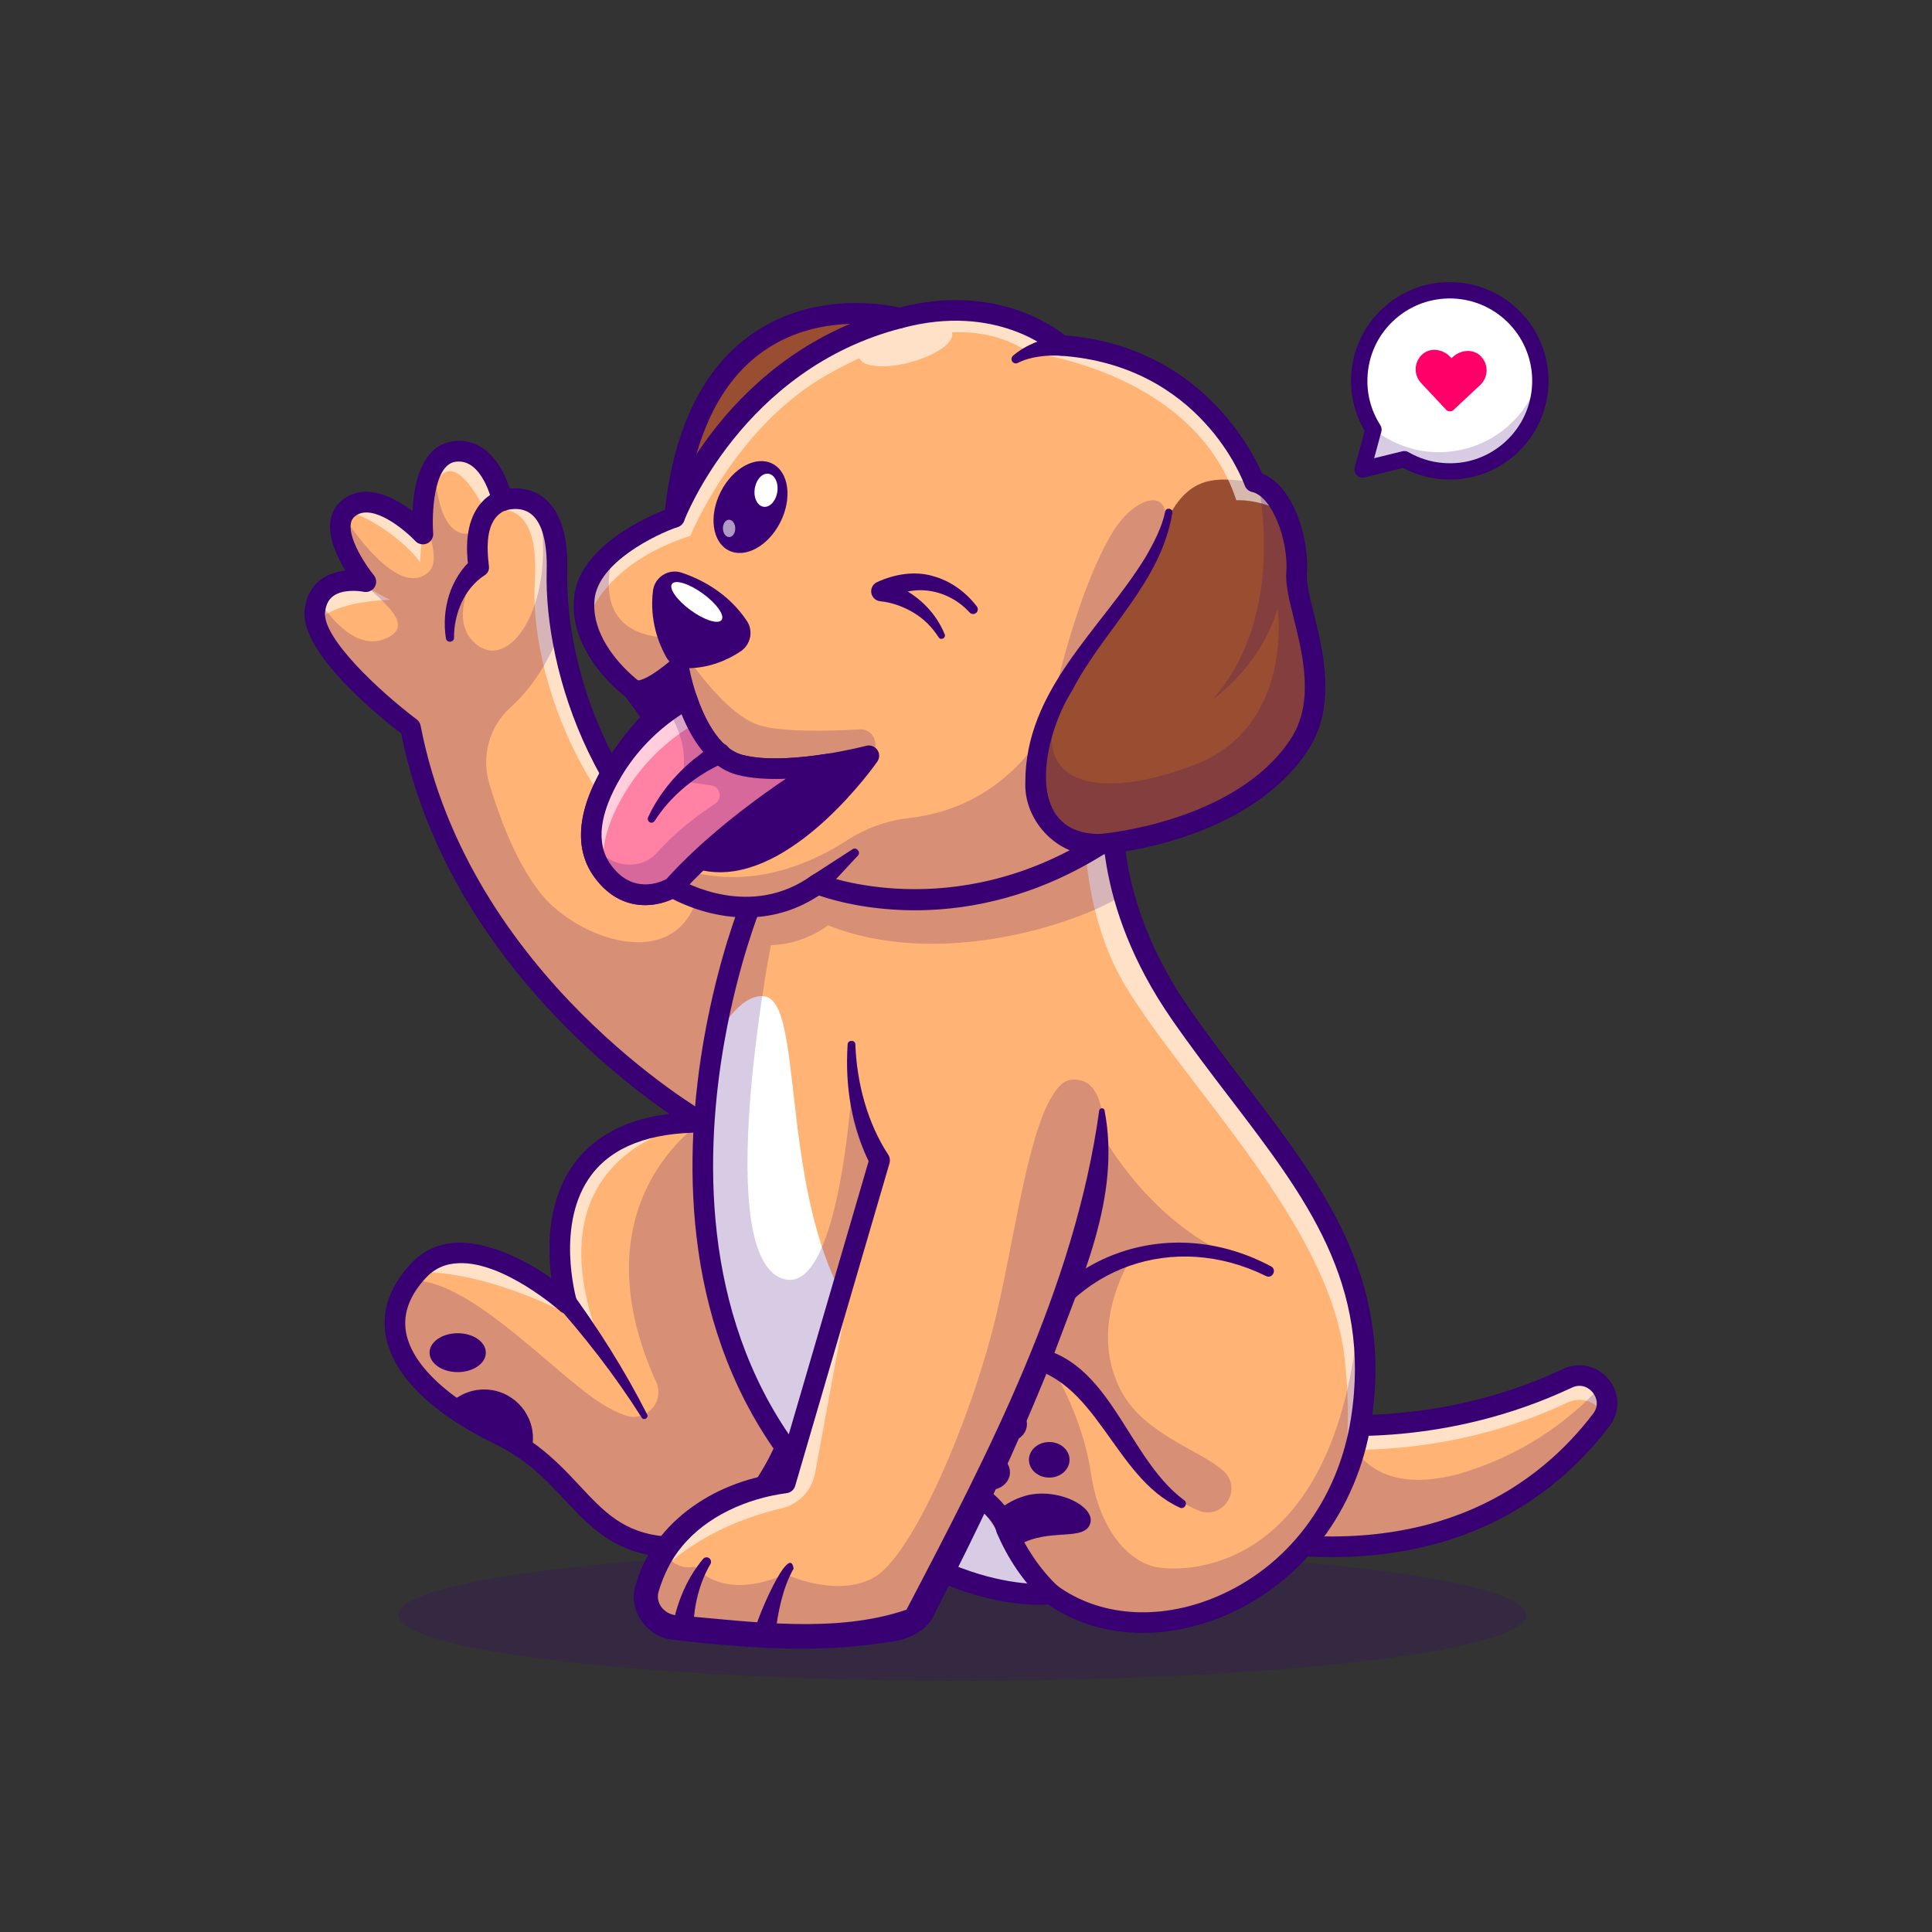 <?xml version="1.0" encoding="utf-8"?>
<!-- Generator: Adobe Illustrator 27.5.0, SVG Export Plug-In . SVG Version: 6.00 Build 0)  -->
<svg version="1.1" id="Layer_1" xmlns="http://www.w3.org/2000/svg" xmlns:xlink="http://www.w3.org/1999/xlink" x="0px" y="0px"
	 viewBox="0 0 4000 4000" style="enable-background:new 0 0 4000 4000;" xml:space="preserve">
<rect x="0" y="0" width="4000" height="4000" fill="#333333" stroke="none"/>
<g>
	<g>
		<rect style="fill:transparent;" width="4000" height="4000"/>
	</g>
	<g>
		<g>
			<g style="opacity:0.2;">
				<ellipse style="fill:#380072;" cx="1992.003" cy="3343.51" rx="1167.5" ry="136.49"/>
			</g>
			<g>
				<path style="fill:#FFB375;" d="M3315.383,2939.779c-60.216,79.133-151.819,164.342-286.64,215.499
					c-119.74,45.509-273.637,64.213-469.9,28.083l121.019-239.906c0,0,38.048,6.714,100.929,7.887
					c105.618,2.024,281.204-11.351,464.411-97.678C3299.184,2828.246,3351.513,2892.299,3315.383,2939.779z"/>
			</g>
			<g style="opacity:0.6;">
				<path style="fill:#FFFFFF;" d="M3321.192,2930.613c-12.843-25.525-44.123-41.725-75.99-26.698
					c-183.207,86.328-358.793,99.704-464.411,97.679c-62.881-1.172-100.929-7.887-100.929-7.887l-97.731,193.704
					c-7.674-1.279-15.454-2.611-23.287-4.05l121.019-239.906c0,0,38.048,6.714,100.929,7.887
					c105.618,2.024,281.204-11.351,464.411-97.678C3295.773,2829.844,3344.905,2884.572,3321.192,2930.613z"/>
			</g>
			<g style="opacity:0.2;">
				<path style="fill:#380072;" d="M3315.383,2939.779c-60.216,79.133-151.819,164.342-286.64,215.499
					c-3.677,1.385-7.407,2.771-11.191,4.157c-1.652,0.586-3.357,1.172-5.062,1.758c-4.263,1.546-8.633,2.985-13.002,4.424
					c-4.263,1.385-8.526,2.771-12.843,4.103c-1.439,0.426-2.824,0.852-4.263,1.279c-3.73,1.119-7.46,2.184-11.244,3.251
					c-1.119,0.319-2.292,0.639-3.411,0.959c-4.796,1.332-9.698,2.611-14.601,3.837c-4.689,1.172-9.485,2.344-14.281,3.463
					c-1.332,0.267-2.665,0.587-3.997,0.853c-9.592,2.185-19.344,4.21-29.256,5.968c-1.172,0.213-2.398,0.427-3.57,0.639
					c-5.063,0.959-10.178,1.812-15.347,2.611c-0.479,0.053-0.959,0.107-1.492,0.213c-5.329,0.853-10.711,1.598-16.2,2.345
					c-4.583,0.585-9.219,1.172-13.908,1.705c-2.238,0.266-4.476,0.533-6.714,0.746h-0.213c-5.009,0.586-10.125,1.065-15.24,1.492
					c-5.595,0.532-11.244,0.959-16.893,1.332c-1.119,0.053-2.238,0.107-3.357,0.213c-5.222,0.319-10.498,0.639-15.826,0.853
					c-0.533,0.053-1.013,0.053-1.492,0.053c-5.169,0.267-10.338,0.426-15.614,0.533c-2.131,0.053-4.316,0.107-6.448,0.16
					c-5.595,0.106-11.244,0.159-16.946,0.159c-60.483,0-126.188-5.914-197.488-19.024l59.204-117.342l61.815-122.564
					c0,0,38.048,6.714,100.929,7.887c21.315,66.024,79.56,141.96,237.721,100.875c132.849-38.474,228.502-109.349,296.072-182.194
					C3329.505,2888.782,3333.235,2916.279,3315.383,2939.779z"/>
			</g>
			<g style="opacity:0.2;">
				<path style="fill:#3A0000;" d="M2905.593,3189.33c9.912-1.758,19.664-3.783,29.256-5.968
					C2925.257,3185.6,2915.505,3187.572,2905.593,3189.33z"/>
			</g>
			<g>
				<path style="fill:#380072;" d="M2757.319,3223.81c-62.012,0-129.346-6.031-202.344-19.458
					c-6.592-1.221-12.256-5.469-15.234-11.499c-2.979-6.006-2.979-13.086,0.049-19.067l121.045-239.893
					c4.199-8.398,13.574-13.037,22.705-11.401c2.686,0.488,270.215,44.946,552.588-88.086c33.398-15.723,71.436-6.958,94.678,21.753
					c23.096,28.565,23.73,67.334,1.514,96.509C3232.807,3083.453,3056.294,3223.81,2757.319,3223.81z M2590.864,3167.267
					c385.547,61.89,597.266-95.459,707.568-240.43c12.402-16.309,7.715-33.35-0.781-43.847
					c-8.643-10.669-24.561-18.848-43.359-10.01c-258.496,121.802-498.926,101.904-562.305,93.823L2590.864,3167.267z"/>
			</g>
			<g>
				<path style="fill:#FFB375;" d="M2818.04,2940.152c-7.034,44.869-19.024,86.541-35.117,124.802
					c-112.386,268.522-422.792,369.771-607.171,234.896c0,0-7.993,1.065-22.541,1.119c-35.17,0.053-108.922-5.915-203.243-47.267
					c-26.911-11.883-55.527-26.591-85.369-44.869c-73.965-45.295-155.656-112.546-238.68-212.195
					c0,0-42.045,106.417-122.724,166.367c-35.597,26.484-78.708,43.91-129.065,39.167
					c-139.563-13.056-171.803-114.997-275.716-192.692c-18.491-13.802-39.327-26.858-63.414-38.528
					c-38.048-18.384-74.338-39.434-105.885-62.667c-100.289-73.858-157.095-173.455-64.852-275.183
					c0.373-0.426,0.799-0.853,1.172-1.279c103.86-113.025,303.852,62.028,308.222,66.664
					c-2.025-7.034-97.359-340.141,225.624-372.488c16.466-1.652,34.052-2.504,52.756-2.504c0,0-15.561-8.793-41.725-26.218
					c-122.138-81.319-475.655-350.693-560.331-790.805c0,0-175.479-131.943-196.369-219.549c-1.865-7.727-2.504-15.081-1.759-21.955
					c1.066-9.698,3.41-17.958,6.608-24.939c16.679-36.023,57.712-39.273,81.425-37.834c2.611,0.159,5.009,0.425,7.141,0.639
					c5.808,0.587,9.645,1.385,10.391,1.492c-3.144-3.943-71.726-89.099-47.746-137.218c1.545-3.197,3.517-6.234,5.968-9.059
					c2.025-2.345,4.37-4.583,7.034-6.608c56.326-43.324,143.56,44.443,152.299,53.502c0.426,0.479,0.693,0.745,0.693,0.745
					s-0.106-1.492-0.266-4.21c-0.479-9.858-1.332-35.917,1.918-64.585c2.984-25.685,9.219-53.502,22.062-73.699
					c9.432-14.868,22.435-25.579,40.233-28.243c76.469-11.403,100.503,101.622,100.503,101.622s42.204-15.294,75.083,12.789
					c22.168,18.97,40.073,57.605,37.995,133.914c-0.959,34.904,1.492,75.35,8.1,118.993
					c24.886,165.461,108.975,377.604,290.903,513.543c25.632,19.185,53.182,36.876,82.811,52.596
					c5.862,3.197,11.83,6.235,17.852,9.219l98.104-216.246l63.307-139.509l320.585,32.665l214.966,21.902l64.639,6.554
					c0,0-40.712,141.268,34.318,337.69c21.103,55.154,51.317,114.731,94.161,176.706
					c150.008,217.205,324.421,385.863,371.422,615.59C2828.538,2782.152,2831.149,2856.862,2818.04,2940.152z"/>
			</g>
			<g>
				<path style="fill:#FFFFFF;" d="M2153.21,3300.969c-35.17,0.053-108.922-5.915-203.243-47.267
					c-26.911-11.883-55.527-26.591-85.369-44.869c-73.965-45.295-155.603-112.546-238.68-212.142v-0.053
					c-197.008-276.462-187.949-613.833-146.864-845.372c34.584-58.244,70.501-94.267,104.819-88.246
					c109.348,19.184-22.754,715.933,405.58,813.719c0,0-87.234,73.378,0,188.215
					C2041.251,3133.11,2106.21,3230.948,2153.21,3300.969z"/>
			</g>
			<g style="opacity:0.6;">
				<path style="fill:#FFFFFF;" d="M739.888,1202.195c34.904,24.353,68.156,39.807,68.156,39.807
					c-83.29,2.718-129.278,22.274-154.43,44.922c-1.865-7.727-2.504-15.081-1.759-21.955c1.066-9.698,3.41-17.958,6.608-24.939
					C675.142,1204.006,716.174,1200.756,739.888,1202.195z"/>
			</g>
			<g style="opacity:0.6;">
				<path style="fill:#FFFFFF;" d="M874.975,1104.943c-4.156,32.985-5.276,59.363-5.276,59.363
					c-28.509-40.446-102.261-95.706-154.057-106.257c2.025-2.345,4.37-4.583,7.034-6.608
					C779.002,1008.117,866.236,1095.884,874.975,1104.943z"/>
			</g>
			<g style="opacity:0.6;">
				<path style="fill:#FFFFFF;" d="M1547.158,1892.55c-338.174-127.607-451.513-509.053-439.959-688.145
					c12.561-194.694-100.122-142.679-100.122-142.679c-87.767-172.708-120.273-46.574-131.676,39.753
					c-0.479-9.858-1.332-35.917,1.918-64.585c2.984-25.685,9.219-53.502,22.062-73.699c9.432-14.868,22.435-25.579,40.233-28.243
					c76.469-11.403,100.503,101.622,100.503,101.622s42.204-15.294,75.083,12.789c22.168,18.97,40.073,57.605,37.995,133.914
					c-0.959,34.904,1.492,75.35,8.1,118.993c24.886,165.461,108.975,377.604,290.903,513.543
					c25.632,19.185,53.182,36.876,82.811,52.596C1542.735,1883.757,1547.158,1892.55,1547.158,1892.55z"/>
			</g>
			<g style="opacity:0.6;">
				<path style="fill:#FFFFFF;" d="M1232.595,2751.777c0,0-187.79-118.035-368.331-118.674c0.373-0.426,0.799-0.853,1.172-1.279
					c103.86-113.025,303.852,62.028,308.222,66.664c-2.132-7.407-107.323-374.992,278.38-374.992
					C1452.038,2323.495,1102.198,2366.073,1232.595,2751.777z"/>
			</g>
			<g style="opacity:0.2;">
				<path style="fill:#380072;" d="M2533.771,3046.201c39.597,37.363-2.001,101.921-52.337,81.18
					c-24.258-9.995-52.855-27.483-86.293-55.926c-146.81-124.856-136.206-264.205-291.809-262.873c-1.119-0.053-2.238,0-3.411,0.053
					c-2.877,0-5.862,0.107-8.899,0.266c0,0,13.056-50.518,49.718-101.888l142.707-355.115c0,0,102.368,189.76,289.784,258.077
					c-21.262-7.46-120.486-38.421-231.006-7.94c-8.899,19.663-90.141,149.512-20.044,279.712
					C2370.134,2970.816,2489.206,3004.15,2533.771,3046.201z"/>
			</g>
			<g style="opacity:0.6;">
				<path style="fill:#FFFFFF;" d="M2818.04,2940.152c-7.034,44.869-19.024,86.541-35.117,124.802
					c8.846-82.704,11.457-174.627-0.533-264.418c-35.97-269.588-326.516-551.745-451.622-758.085
					c-81.004-133.602-97.655-314.023-80.946-466.009l64.639,6.554c0,0-40.712,141.268,34.318,337.69
					c21.103,55.154,51.317,114.731,94.161,176.706c150.008,217.205,324.421,385.863,371.422,615.59
					C2828.538,2782.152,2831.149,2856.862,2818.04,2940.152z"/>
			</g>
			<g style="opacity:0.2;">
				<path style="fill:#3A0000;" d="M2103.332,2808.583c-6.608,12.416-13.002,25.525-19.184,39.326l15.773-39.273
					C2101.094,2808.583,2102.213,2808.529,2103.332,2808.583z"/>
			</g>
			<g style="opacity:0.2;">
				<path style="fill:#3A0000;" d="M2576.802,2611.254c-0.48-0.16-1.119-0.374-1.972-0.693
					C2575.47,2610.828,2576.163,2611.041,2576.802,2611.254z"/>
			</g>
			<g style="opacity:0.2;">
				<path style="fill:#380072;" d="M2818.04,2940.152c-56.486,359.699-431.638,513.81-642.288,359.699
					c0,0-267.189,35.97-549.833-303.212c0,0-87.34,220.988-251.789,205.534c-139.563-13.056-171.803-114.997-275.716-192.692
					c-18.491-13.802-39.327-26.858-63.414-38.528c-38.048-18.384-74.338-39.434-105.885-62.667
					c-94.055-69.275-149.848-161.198-80.359-256.212c111.693-11.67,289.784,180.969,384.052,245.661
					c24.817,17.029,45.9,27.446,63.714,33.294c41.87,13.747,80.333-29.33,62.139-69.469
					c-168.385-371.475,93.377-538.065,93.377-538.065c-0.053,0-0.053,0-0.107-0.053c-7.674-4.37-499.954-286.693-601.949-816.969
					c0,0-207.666-156.135-198.127-241.504c1.066-9.698,3.41-17.958,6.608-24.939c19.557,31.228,77.748,111.64,142.707,80.893
					c54.941-26.005-0.213-68.689-54.141-118.088c5.808,0.587,9.645,1.385,10.391,1.492c-3.144-3.943-71.726-89.099-47.746-137.218
					c37.302,55.686,108.975,147.929,162.317,126.934c50.678-19.983,13.589-78.121,5.329-157.148
					c2.984-25.685,9.219-53.502,22.062-73.699c3.091,66.718,19.504,167.007,92.189,136.366l-0.586,74.071
					c0,0-73.911,114.038,0.586,164.289c70.448,47.48,162.104-96.986,123.63-288.558c22.168,18.97,40.073,57.605,37.995,133.914
					c-0.959,34.904,1.492,75.35,8.1,118.993c-21.598,60.135-55.48,118.232-105.025,163.038
					c-43.732,39.549-60.101,101.023-43.143,157.495c25.593,85.224,69.369,198.391,132.874,254.826
					c97.998,87.073,285.414,128.372,306.197-61.815c30.694,23.021,64.213,43.803,100.662,61.815l98.104-216.246
					c76.576-21.475,240.759-67.41,383.892-106.844l279.605,28.457c0,0-24.558,87.725,12.016,269.389
					c-100.788,63.315-384.93,154.096-612.207,63.292c0,0-47.587,39.327-118.354,41.139c0,0-126.721,657.742,30.002,692.007
					c116.009,25.366,139.83-422.633,139.83-422.633l192.319,175.959c0,0-173.082,672.396,90.964,713.003l123.31-293.568
					c0,0,67.624,102.74,85.901,226.477c18.278,123.736,79.933,182.3,130.184,195.25c50.251,13.003,379.042,29.416,425.883-530.329
					c0,0,0,0,0.053,0C2828.538,2782.152,2831.149,2856.862,2818.04,2940.152z"/>
			</g>
			<g>
				<path style="fill:#380072;" d="M2366.157,3380.768c-71.851,0-139.893-19.848-196.338-58.96
					c-48.706,3.247-284.814,2.783-538.501-286.035c-32.397,63.794-118.286,201.001-259.229,187.646
					c-101.367-9.473-150.781-62.329-203.076-118.262c-24.829-26.538-50.488-53.979-83.398-78.589
					c-18.921-14.112-38.525-26.025-59.937-36.402c-41.284-19.946-78.027-41.723-109.229-64.697
					c-72.412-53.32-113.721-112.744-119.434-171.826c-4.59-47.363,13.135-93.189,52.686-136.231
					c27.124-29.492,61.865-44.58,103.32-44.848c70.166,1.88,142.383,41.455,188.55,73.975
					c-8.35-62.622-9.204-162.622,49.048-239.868c42.212-55.981,107.69-89.673,195.166-100.561
					c-134.106-92.578-469.775-361.939-555.2-787.549c-47.461-36.377-209.766-167.871-199.927-255.957
					c3.076-27.393,15.088-49.341,34.766-63.452c15.576-11.182,33.594-16.04,49.829-17.773
					c-17.041-27.759-35.352-66.528-31.494-100.415c2.173-18.994,11.108-35.034,25.903-46.411
					c47.144-36.401,106.494-4.956,144.263,23.633c2.759-54.541,17.944-134.644,82.544-144.287
					c66.455-10.107,103.564,49.78,119.019,97.9c18.066-1.88,43.896-0.342,67.578,16.724c36.182,26.099,53.491,78.369,51.416,155.371
					c-5.127,187.231,89.307,514.136,368.188,664.526l152.173-335.327c3.809-8.325,12.573-13.281,21.558-12.402l600.195,61.108
					c6.274,0.659,11.938,4.053,15.479,9.253c3.54,5.225,4.59,11.743,2.881,17.822c-0.635,2.222-61.06,226.392,125.488,496.435
					c38.867,56.226,79.639,109.595,119.092,161.182c157.422,205.884,306.152,400.415,259.521,696.973l0,0
					c-29.053,184.986-144.092,335.791-307.715,403.369C2476.313,3369.537,2420.161,3380.768,2366.157,3380.768z M2175.678,3278.546
					c4.517,0,8.96,1.416,12.646,4.102c87.305,63.867,209.473,73.193,326.709,24.78c149.805-61.865,255.176-200.391,281.934-370.557
					v-0.024c43.799-278.564-92.969-457.397-251.27-664.453c-39.795-52.002-80.859-105.786-120.313-162.866
					c-164.136-237.549-148.73-439.185-136.792-507.715l-561.255-57.153l-155.103,341.797c-2.393,5.249-6.812,9.326-12.231,11.255
					c-5.469,1.953-11.426,1.611-16.626-0.952c-312.012-154.224-417.041-511.523-411.523-714.038
					c1.66-60.864-9.912-102.173-33.447-119.409c-22.339-16.431-50.928-6.738-51.196-6.616c-5.762,1.978-12.207,1.416-17.505-1.563
					c-5.322-3.003-9.18-8.105-10.474-14.063c-0.22-0.952-20.337-93.262-76.465-85.034c-46.216,6.909-48.657,111.841-45.898,148.047
					c0.708,9.009-4.37,17.48-12.646,21.118c-8.228,3.589-17.969,1.709-24.146-4.907c-20.898-22.217-88.55-79.443-124.414-51.953
					c-5.737,4.395-8.667,9.79-9.546,17.456c-3.833,33.618,34.204,88.501,47.827,105.078c5.762,6.982,6.421,16.846,1.733,24.585
					c-4.736,7.764-13.843,11.523-22.681,9.79c-10.913-2.319-43.579-5.273-62.817,8.618c-9.814,7.08-15.43,18.018-17.139,33.472
					c-5.981,53.32,113.208,164.551,189.722,222.119c4.224,3.174,7.104,7.813,8.106,13.013
					c99.683,518.164,586.743,799.707,591.65,802.49c8.423,4.785,12.573,14.624,10.107,23.999
					c-2.466,9.351-10.938,15.869-20.605,15.869c-107.104,0-183.594,29.443-227.368,87.5
					c-75.269,99.829-32.397,253.809-30.542,260.327c2.71,9.448-1.392,19.531-9.937,24.39c-8.521,4.883-19.312,3.247-26.05-3.906
					c-0.562-0.488-115.479-101.758-208.276-97.876c-27.954,0.952-50.44,11.084-68.75,31.006
					c-31.006,33.74-45.02,68.482-41.65,103.271c5.688,58.985,58.765,109.57,102.295,141.602
					c29.077,21.435,63.574,41.821,102.515,60.644c23.877,11.573,45.752,24.854,66.87,40.625
					c35.962,26.88,62.939,55.737,89.014,83.618c50.659,54.175,90.674,96.972,175.928,104.956
					c146.411,13.721,229.199-190.112,230.005-192.188c2.783-6.982,9.033-11.987,16.455-13.184
					c7.471-1.196,14.893,1.587,19.751,7.398c270.703,324.853,528.174,296.118,530.664,295.703
					C2173.847,3278.619,2174.775,3278.546,2175.678,3278.546z"/>
			</g>
			<g>
				<path style="fill:#380072;" d="M1608.564,3009.064c-200.757-281.763-192.651-624.023-150.513-861.523
					c29.028-163.33,73.12-273.316,75-277.93c4.395-10.913,16.797-16.235,27.734-11.743c10.913,4.419,16.187,16.821,11.768,27.734
					c-0.439,1.099-44.336,110.767-72.51,269.409c-40.723,229.443-48.95,559.595,143.237,829.248L1608.564,3009.064z"/>
			</g>
			<g>
				<path style="fill:#380072;" d="M2620.866,2641.753c-189.1-93.267-403.474-20.182-487.74,175.011
					c-3.963,7.425-11.588,11.61-19.477,11.55c-140.757,2.055-185.005,183.412-67.036,256.82c21.58,15.725,49.662,46.3,56.248,71.598
					c20.042,47.329,50.912,92.927,86.863,127.05c9.571,7.851,10.744,22.354,2.103,31.357c-8.097,8.531-21.576,8.884-30.107,0.786
					c-43.621-41.463-74.98-89.147-98.094-142.529c-11.163-45.212-71.393-63.216-106.097-119.012
					c-63.89-116.384,19.946-272.627,157.145-268.683c-0.002-0.005-19.459,11.546-19.459,11.546
					c98.963-207.549,333.742-283.748,536.316-175.317C2644.586,2628.753,2633.947,2648.995,2620.866,2641.753L2620.866,2641.753z"/>
			</g>
			<g>
				<path style="fill:#380072;" d="M2113.29,2785.708c184.927,8.827,212.72,227.313,338.424,320.379
					c8.667,6.038,0.151,20.18-9.224,15.231c-139.08-63.684-170.66-272.081-331.232-293.322
					C2084.704,2826.425,2086.69,2784.748,2113.29,2785.708L2113.29,2785.708z"/>
			</g>
			<g>
				<ellipse style="fill:#380072;" cx="947.604" cy="2800.553" rx="58.237" ry="40.252"/>
			</g>
			<g>
				<path style="fill:#380072;" d="M1103.45,2977.848c0,11.084-1.759,21.689-5.063,31.654
					c-18.491-13.802-39.327-26.857-63.414-38.528c-38.048-18.385-74.338-39.434-105.885-62.667
					c18.385-19.45,44.443-31.547,73.325-31.547C1058.208,2876.76,1103.45,2922.002,1103.45,2977.848z"/>
			</g>
			<g>
				<path style="fill:#380072;" d="M1173.976,2662.43c62.686,84.834,118.634,172.955,165.942,266.157
					c3.744,7.117-7.15,13.349-11.367,6.376c-55.258-87.307-119.305-169.494-187.637-245.582
					C1121.646,2667.49,1156.315,2639.048,1173.976,2662.43L1173.976,2662.43z"/>
			</g>
			<g>
				<ellipse style="fill:#380072;" cx="2084.136" cy="2948.714" rx="42.021" ry="36.826"/>
			</g>
			<g>
				<ellipse style="fill:#380072;" cx="2049.022" cy="3048.06" rx="42.021" ry="36.826"/>
			</g>
			<g>
				<ellipse style="fill:#380072;" cx="2172.348" cy="3022.367" rx="42.021" ry="36.826"/>
			</g>
			<g>
				<path style="fill:#380072;" d="M2256.244,3156.845c-14.601,33.731-84.676,7.034-144.785,41.085
					c-10.231-14.601-21.369-29.948-33.359-45.402c-5.169-6.661-11.404-13.003-18.278-19.291
					c13.962-13.482,33.572-27.23,60.216-35.49C2186.01,3077.178,2272.498,3119.116,2256.244,3156.845z"/>
			</g>
			<g>
				<path style="fill:#380072;" d="M1044.412,1057.468c-39.866,19.193-36.84,75.711-32.073,115.654
					c0.718,7.507-3.094,14.41-9.181,18.011c-41.612,27.026-63.401,79.21-63.156,129.135c0.308,10.187-15.431,11.4-16.77,1.333
					c-9.421-59.312,8.517-124.363,55.593-165.468l-8.942,20.424c-5.471-42.161-5.874-92.362,21.853-129.987
					c10.898-13.481,22.405-24.649,44.032-30.849C1064.687,1008.198,1073.862,1052.358,1044.412,1057.468L1044.412,1057.468z"/>
			</g>
			<g>
				<path style="fill:#FFB375;" d="M2689.615,1542.443c-121.605,183.846-411.122,205.535-411.122,205.535
					c-308.275,195.25-585.749,82.224-585.749,82.224c-143.88,102.794-299.749,6.875-299.749,6.875l-0.053,0.053
					c-2.824,1.652-84.942,49.878-145.585-34.318c-26.005-36.077-27.604-78.228-16.946-119.793
					c11.244-43.856,36.183-87.021,60.749-121.712c31.547-44.709,62.401-75.403,62.401-75.403l-42.791-58.245
					c0,0-79.294-57.285-97.891-139.99c-3.464-15.294-4.796-31.494-3.198-48.386c3.784-39.7,30.055-73.006,61.762-99.224
					c54.514-45.029,124.962-69.222,124.962-69.222c52.543-522.975,465.903-412.241,465.903-412.241
					c210.65-56.486,334.013,56.539,334.013,56.539c308.275,20.569,400.784,282.643,400.784,282.643
					c2.878,0.639,5.649,1.546,8.366,2.611c22.914,9.006,41.352,32.24,54.727,60.909c18.438,39.647,27.071,89.631,24.246,126.561
					C2679.33,1254.684,2769.494,1421.691,2689.615,1542.443z"/>
			</g>
			<g>
				<path style="fill:#994E31;" d="M2149.803,1540.246c2.662-35.09,21.639-66.552,40.108-96.507
					c36.779-59.654,73.824-119.667,120.607-171.845c17.507-19.526,36.434-38.031,50.673-60.054
					c22.898-35.418,32.257-77.61,47.499-116.936c15.242-39.325,39.546-78.851,78.807-94.259c21.547-8.456,45.419-8.699,68.49-6.812
					c21.306,1.743,43.048,5.404,61.452,16.281c33.675,19.902,49.906,60.167,55.668,98.857c5.762,38.69,3.414,78.395,11.213,116.726
					c5.473,26.899,15.832,52.542,22.914,79.062c9.76,36.551,13.215,74.444,16.634,112.12c1.296,14.282,2.59,28.694,0.834,42.927
					c-2.616,21.211-11.893,41.041-22.707,59.475c-39.299,66.988-100.21,119.901-168.927,156.094
					c-68.716,36.192-145.07,56.296-222.107,66.146c-43.646,5.58-92.505,6.5-126.326-21.648
					c-28.197-23.467-38.975-61.782-43.587-98.176c-3.647-28.781-3.19-61.354,16.726-82.448"/>
			</g>
			<g style="opacity:0.6;">
				<path style="fill:#FFFFFF;" d="M2660.199,1061.3c-55.953-29.469-100.502-25.526-100.502-25.526
					c-87.766-267.829-429.88-306.25-429.88-306.25c-45.509-30.268-98.478-44.23-159.12-41.299c0.213,0.426,0.373,0.906,0.48,1.385
					c5.169,19.29-33.625,46.361-86.647,60.482c-52.383,13.962-99.01,10.018-105.085-8.686
					c-21.103,9.805-42.844,20.996-65.172,33.519c-192.798,108.122-285.041,334.599-285.041,334.599
					c-144.092,46.574-196.209,127.36-216.352,178.144c-3.464-15.294-4.796-31.494-3.198-48.386
					c3.784-39.7,30.055-73.006,61.762-99.224c54.514-45.029,124.962-69.222,124.962-69.222
					c52.543-522.975,465.903-412.241,465.903-412.241c210.65-56.486,334.013,56.539,334.013,56.539
					c308.275,20.569,400.784,282.643,400.784,282.643c2.878,0.639,5.649,1.546,8.366,2.611
					C2628.386,1009.397,2646.823,1032.63,2660.199,1061.3z"/>
			</g>
			<g>
				<path style="fill:#994E31;" d="M1419.689,1005.29c13.898-100.672,50.793-201.526,123.077-272.96
					c72.285-71.435,184.401-107.538,279.553-71.842c-164.888,71.727-306.9,195.024-401.064,348.211"/>
			</g>
			<g style="opacity:0.2;">
				<path style="fill:#380072;" d="M1779.432,1510.126c33.068-1.853,46.071,42.208,17.291,58.599
					c-72.472,41.273-181.501,82.135-307.649,59.407c-78.974-14.228-145.159-39.593-197.914-66.824
					c31.547-44.709,62.401-75.403,62.401-75.403l-42.791-58.245c0,0-111.374-80.466-101.089-188.375
					c3.784-39.7,30.055-73.006,61.762-99.224c-21.529,73.805-26.271,180.223,124.909,180.862c0,0,92.775,154.004,174.733,180.275
					C1615.624,1515.474,1706.1,1514.234,1779.432,1510.126z"/>
			</g>
			<g style="opacity:0.2;">
				<path style="fill:#380072;" d="M2169.167,1501.19c0,0,50.372-258.935,133.516-397.746
					c54.344-90.728,147.056-97.748,94.898,25.158C2345.422,1251.509,2195.18,1383.93,2169.167,1501.19z"/>
			</g>
			<g style="opacity:0.2;">
				<path style="fill:#380072;" d="M2689.615,1542.443c-121.605,183.846-411.122,205.535-411.122,205.535
					c-308.275,195.25-585.749,82.224-585.749,82.224c-143.88,102.794-299.749,6.875-299.749,6.875l-0.053,0.053
					c-2.824,1.652-84.942,49.878-145.585-34.318c-26.005-36.077-27.604-78.228-16.946-119.793
					c210.694,212.443,422.89,121.936,522.359,57.345c38.924-25.276,83.148-41.433,129.266-46.641
					c205.991-23.262,289.969-188.546,309.596-234.677c-60.856,165.302,81.638,201.325,282.43,124.003
					c205.535-79.188,171.27-322.77,171.27-322.77c-36.396,120.22-130.611,184.805-133.542,186.777
					c124.855-143.933,111.427-344.192,93.682-446.666c54.621,21.422,83.876,123.896,78.974,187.47
					C2679.33,1254.684,2769.494,1421.691,2689.615,1542.443z"/>
			</g>
			<g>
				<path style="fill:#380072;" d="M1544.77,1899.444c-70.85,0-128.809-25.952-152.148-38.159
					c-40.649,18.799-110.669,26.025-162.573-45.996c-84.863-117.896,51.66-283.032,95.752-331.128l-30.371-41.309
					c-18.628-14.282-117.48-95.654-106.982-205.566c9.814-103.101,144.995-164.673,188.135-181.763
					c19.678-172.485,80.786-295.215,181.714-364.941c126.807-87.622,272.827-61.035,303.76-53.931
					c192.944-49.634,314.795,35.327,342.676,57.764c277.93,21.973,386.67,236.304,408.252,286.059
					c65.771,25.537,98.389,135.645,92.676,209.033c-1.318,17.139,6.152,47.241,14.063,79.102
					c20.313,81.958,48.096,194.214-12.354,285.62l0,0c-118.115,178.516-379.712,210.498-421.924,214.551
					c-281.274,175.757-534.009,104.59-589.771,85.254C1643.965,1888.116,1591.548,1899.444,1544.77,1899.444z M1392.915,1815.9
					c3.809,0,7.617,0.977,11.035,3.003c14.99,8.862,150.391,84.058,276.367-6.006c6.006-4.272,13.672-5.176,20.41-2.417
					c2.686,1.05,271.655,106.152,566.333-80.493c2.954-1.855,6.323-2.979,9.79-3.247c2.808-0.195,280.615-23.267,394.971-196.045
					l0,0c50.146-75.781,25.928-173.389,6.494-251.831c-9.131-36.841-16.992-68.628-15.137-92.627
					c5.029-64.99-28.418-157.959-70.85-167.651c-7.129-1.611-12.891-6.787-15.332-13.647
					c-3.662-10.156-92.139-249.17-382.129-268.506c-4.785-0.317-9.375-2.295-12.939-5.493
					c-4.688-4.248-118.091-104.224-314.136-51.733c-3.613,0.952-7.373,0.928-11.011,0.024
					c-1.489-0.415-151.44-38.672-274.634,46.704c-92.505,64.087-147.852,180.859-164.551,347.046
					c-0.83,8.276-6.421,15.332-14.282,18.042c-45.483,15.674-165.088,73.218-172.437,150.317
					c-8.984,94.214,91.357,168.359,92.358,169.092c1.782,1.294,3.369,2.881,4.688,4.639l42.773,58.228
					c6.25,8.496,5.347,20.288-2.124,27.734c-1.831,1.807-180.957,182.324-103.931,289.355
					c47.852,66.431,110.547,32.471,117.48,28.369l0.024,0.024C1385.42,1816.876,1389.155,1815.9,1392.915,1815.9z
					 M2689.594,1542.462h0.488H2689.594z"/>
			</g>
			<g>
				<path style="fill:#380072;" d="M1396.382,1092.169c-2.49,0-5.005-0.415-7.446-1.343c-11.035-4.126-16.65-16.406-12.524-27.417
					c5.103-13.672,128.955-335.767,480.591-425.44c11.45-2.734,23.022,3.955,25.928,15.381s-3.979,23.023-15.381,25.928
					c-330.249,84.204-450.024,395.898-451.196,399.023C1413.154,1086.871,1405.024,1092.169,1396.382,1092.169z"/>
			</g>
			<g>
				<path style="fill:#380072;" d="M2427.236,1061.724c-23.735,144.843-143.188,243.16-207.132,367.492
					c-60.36,94.027-104.002,297.241,56.762,297.547c27.567-2.256,31.204,39.859,3.692,42.457
					c-84.893,11.36-160.934-66.885-157.749-149.036c-0.452-192.921,156.82-316.674,248.674-466.27
					c17.413-30.072,34.695-63.311,40.879-94.895C2414.097,1049.841,2428.89,1052.196,2427.236,1061.724L2427.236,1061.724z"/>
			</g>
			<g>
				<path style="fill:#380072;" d="M2006.982,1267.522c-43.928-47.853-115.939-61.089-170.697-24.818
					c0-0.003-6.547-39.86-6.547-39.86c56.245,16.022,104.587,56.701,126.128,110.402c3.322,7.773-8.197,13.431-12.489,6.245
					c-13.845-21.514-31.917-39.533-53.288-51.821c-19.693-11.877-45.244-20.83-67.224-22.762
					c-11.449-0.879-20.018-10.872-19.14-22.32c0.611-7.962,5.742-14.574,12.592-17.543c35.178-16.105,76.591-23.492,114.436-12.556
					c37.865,10.242,68.697,33.295,91.685,63.103c3.283,4.257,2.493,10.37-1.764,13.652
					C2016.363,1272.594,2010.32,1271.617,2006.982,1267.522L2006.982,1267.522z"/>
			</g>
			<g>
				<path style="fill:#380072;" d="M1411.357,1185.673c39.864,13.418,96.327,41.73,135.041,100.059
					c13.841,20.854,7.767,48.941-13.037,62.856c-25.459,17.029-64.87,35.665-114.771,34.926
					c-16.387-0.243-31.45-9.054-39.415-23.377c-14.752-26.527-35.058-75.91-27.208-137.326
					C1355.577,1194.566,1384.371,1176.59,1411.357,1185.673z"/>
			</g>
			<g>
				<path style="fill:#380072;" d="M1798.868,1564.739c0,0-182.781,260.582-349.041,214.327
					c-16.946-4.636-33.678-12.523-50.038-24.193c-125.015-89.099-46.255-268.948-46.255-268.948l-42.684-58.138
					c1.759,1.439,22.168,15.774,94.108-46.308c0,0,4.796,29.255,17.159,65.652c17.905,53.022,51.69,121.178,109.562,136.419
					c52.596,13.855,125.974,7.354,182.567-1.652C1762.738,1574.224,1798.868,1564.739,1798.868,1564.739z"/>
			</g>
			<g>
				<path style="fill:#380072;" d="M1490.669,1805.89c-15.503,0-31.055-1.978-46.558-6.299c-19.702-5.396-38.794-14.6-56.689-27.368
					c-104.15-74.219-85.547-211.426-58.13-283.301l-35.62-48.511c-6.348-8.667-5.273-20.703,2.515-28.101
					c6.689-6.396,16.602-7.568,24.536-3.418c4.248-0.244,24.17-3.735,70.313-43.555c5.811-5.054,13.94-6.567,21.167-3.906
					c7.251,2.637,12.524,8.96,13.77,16.577c0.049,0.269,4.736,28.149,16.333,62.256c13.525,40.088,43.799,109.253,94.8,122.681
					c50.049,13.062,122.119,6.104,173.804-2.1c46.753-7.397,82.202-16.65,82.544-16.724c8.716-2.271,17.822,1.099,22.925,8.423
					c5.103,7.349,5.078,17.09-0.049,24.414C1809.175,1587.14,1653.706,1805.89,1490.669,1805.89z M1349.604,1444.562l21.118,28.735
					c4.492,6.128,5.371,14.185,2.344,21.143c-2.905,6.714-70.166,165.21,39.111,243.066c13.794,9.839,28.345,16.919,43.286,20.996
					c108.569,30.249,230.664-90.845,289.819-160.327c-8.618,1.611-17.896,3.223-27.71,4.761
					c-55.688,8.887-134.131,16.284-191.309,1.221c-66.797-17.578-104.492-91.382-124.341-150.22
					c-4.272-12.573-7.69-24.341-10.327-34.448C1375.263,1431.5,1361.396,1439.508,1349.604,1444.562z M1324.336,1411.285
					c0,0,0.024,0,0.024,0.024C1324.36,1411.285,1324.336,1411.285,1324.336,1411.285z"/>
			</g>
			<g>
				<path style="fill:#FF82A5;" d="M1714.271,1581.877c-28.403,16.839-155.23,94.321-264.418,197.168
					c-19.77,18.544-38.954,37.994-56.859,58.031l-0.053,0.053c-2.824,1.652-84.942,49.878-145.585-34.318
					c-20.942-29.043-26.058-61.975-21.742-95.44c4.902-37.995,22.168-76.576,42.418-110.681
					c29.469-49.505,69.116-91.923,115.85-125.228c12.257-8.793,25.046-16.893,38.208-24.353c0,0,0,0,0.053,0
					c17.905,53.022,51.69,121.178,109.562,136.419C1584.301,1597.384,1657.679,1590.883,1714.271,1581.877z"/>
			</g>
			<g style="opacity:0.6;">
				<path style="fill:#FFFFFF;" d="M1442.233,1495.975c-11.563,6.714-22.754,13.962-33.572,21.689
					c-46.734,33.306-86.381,75.723-115.849,125.228c-20.25,34.104-37.515,72.685-42.418,110.681
					c-2.504,19.61-1.812,39.06,3.464,57.605c-2.238-2.611-4.37-5.436-6.501-8.366c-20.942-29.043-26.058-61.975-21.742-95.44
					c4.902-37.995,22.168-76.576,42.418-110.681c29.469-49.505,69.116-91.923,115.85-125.228
					c12.257-8.793,25.046-16.893,38.208-24.353c0,0,0,0,0.053,0C1427.419,1462.67,1434.026,1479.509,1442.233,1495.975z"/>
			</g>
			<g>
				<path style="fill:#FF82A5;" d="M1459.285,1525.551c-6.341-9.432-11.99-19.397-17.052-29.575
					c1.546-0.906,3.091-1.758,4.636-2.665c0,0,0,0,0.053,0C1450.439,1503.649,1454.489,1514.573,1459.285,1525.551z"/>
			</g>
			<g style="opacity:0.2;">
				<path style="fill:#380072;" d="M1714.271,1581.898c-28.403,16.839-155.23,94.321-264.418,197.168
					c-19.77,18.544-38.954,37.994-56.859,58.031l-0.053,0.053c-2.824,1.652-84.942,49.878-145.585-34.318
					c-20.942-29.043-26.058-61.975-21.742-95.44c-6.509,77.175,88.906,109.314,135.087,57.551
					c39.916-44.741,85.593-78.637,119.732-100.625c16.268-10.478,10.882-35.486-8.273-38.228l-62.273-8.916
					c17.852-57.019-5.755-112.226-26.005-145.691c12.257-8.793,25.046-16.893,38.208-24.353c0,0,0,0,0.053,0
					c17.905,53.022,51.69,121.178,109.562,136.419C1584.301,1597.405,1657.679,1590.903,1714.271,1581.898z"/>
			</g>
			<g>
				<path style="fill:#380072;" d="M1335.639,1873.981c-34.668,0-73.584-14.258-105.591-58.691
					c-41.821-58.105-35.01-137.451,19.653-229.468c38.501-64.722,94.458-119.092,161.865-157.251
					c5.542-3.174,12.134-3.613,18.091-1.367c5.957,2.271,10.571,7.08,12.598,13.086c13.55,40.039,43.896,109.229,94.849,122.656
					c50.049,13.062,122.119,6.104,173.804-2.1c9.888-1.782,19.922,4.175,23.389,13.818c3.491,9.619-0.366,20.337-9.18,25.562
					c-24.487,14.502-152.1,92.09-260.669,194.36c-19.946,18.701-38.647,37.769-55.591,56.714c-1.465,1.636-3.149,3.003-5.029,4.126
					C1387.275,1865.24,1362.763,1873.981,1335.639,1873.981z M1411.103,1478.741c-51.392,33.35-94.214,77.515-124.756,128.857
					c-45.996,77.393-53.296,138.892-21.704,182.788c43.994,61.133,100.635,37.231,114.819,29.834
					c17.163-18.994,35.913-38.062,55.786-56.714c65.674-61.841,138.013-114.893,191.65-151.147
					c-35.107,1.367-70.776-0.317-100.635-8.203C1468.598,1588.995,1432.612,1531.915,1411.103,1478.741z"/>
			</g>
			<g>
				<path style="fill:#380072;" d="M1498.409,1579.428c-56.901,25.214-109.06,67.044-142.955,120.166
					c-2.217,3.673-6.992,4.853-10.665,2.635c-3.363-2.029-4.549-6.389-3.04-9.898c21.284-46.731,55.23-87.63,94.837-120.444
					c18.941-11.998,51.293-51.904,72.514-23.355C1515.907,1559.743,1510.646,1574.8,1498.409,1579.428L1498.409,1579.428z"/>
			</g>
			<g>
				<path style="fill:#380072;" d="M2197.534,736.437c-29.339-1.417-63.406,1.253-90.147,14.904
					c-4.436,2.295-9.893,0.559-12.188-3.877c-1.94-3.751-0.993-8.232,2.023-10.915c28.191-24.015,61.838-35.128,97.834-42.672
					C2226.394,688.7,2229.318,737.932,2197.534,736.437L2197.534,736.437z"/>
			</g>
			<g>
				<path style="fill:#380072;" d="M1679.016,1813.893l85.974-55.548c8.244-5.639,18.003,6.182,11.07,13.196
					c0.001,0-69.644,75.012-69.644,75.012C1684.389,1869.261,1652.789,1831.676,1679.016,1813.893L1679.016,1813.893z"/>
			</g>
			<g>
				
					<ellipse transform="matrix(0.588 -0.809 0.809 0.588 -413.977 1680.265)" style="fill:#FFFFFF;" cx="1442.494" cy="1246.526" rx="21.365" ry="63.48"/>
			</g>
			<g>
				<path style="fill:#FFB375;" d="M2258.296,2505.689c0,0.213-0.053,0.427-0.16,0.64v0.159
					c-75.297,297.032-294.313,722.541-350.106,828.373c-8.526,16.2-23.66,28.03-41.512,32.292
					c-149.688,35.811-366.2,15.454-473.47,1.652c-38.315-4.902-63.946-42.684-53.449-79.88c1.066-3.73,2.185-7.46,3.357-11.084
					c7.887-24.193,18.331-45.615,30.641-64.532c83.93-129.865,252.322-142.973,252.322-142.973l157.468-538.802l0.053-0.213
					l37.728-129.012c-65.119-109.615-58.245-239.799-58.245-239.799l393.111,103.966l104.446,27.603l20.729,5.489
					C2288.67,2352.377,2278.918,2424.158,2258.296,2505.689z"/>
			</g>
			<g style="opacity:0.6;">
				<path style="fill:#FFFFFF;" d="M1783.387,2531.535l-95.845,518.36c-6.673,36.089-34.041,64.897-69.812,73.104
					c-69.173,15.87-186.415,56.043-274.775,154.844c7.887-24.193,18.331-45.615,30.641-64.532
					c83.93-129.865,252.322-142.973,252.322-142.973L1783.387,2531.535z"/>
			</g>
			<g style="opacity:0.2;">
				<path style="fill:#380072;" d="M2258.296,2505.689c-0.053,0.107-0.053,0.16-0.053,0.16s-0.053,0.16-0.107,0.48v0.159
					c-75.297,297.032-294.313,722.541-350.106,828.373c-8.526,16.2-23.66,28.03-41.512,32.292
					c-149.688,35.811-366.2,15.454-473.47,1.652c-38.315-4.902-63.946-42.684-53.449-79.88
					c8.153-28.829,19.877-53.874,33.998-75.616c15.347,21.955,36.503,36.823,65.119,30.001c0,0,54.994,74.445,187.203,15.774
					c0,0,106.79,50.89,184.539,6.341c77.801-44.549,196.529-316.694,249.391-530.969c38.847-157.628,64.842-374.042,116.915-462.492
					c18.529-31.472,33.511-40.245,58.351-35.597c24.734,4.628,39.007,27.07,46.094,63.2
					C2296.824,2379.022,2259.042,2500.2,2258.296,2505.689z"/>
			</g>
			<g>
				<path style="fill:#380072;" d="M1770.892,2162.935c3.213,81.017,25.541,163.21,68.592,228.493
					c3.107,5.26,3.721,11.415,2.132,16.873l-195.262,668.001c-2.557,8.751-10.233,14.608-18.812,15.277
					c-81.181,10.788-164.866,47.87-216.053,110.724c-22.901,27.236-37.947,59.862-48.18,93.711
					c-6.844,25.773,15.39,48.761,41.07,48.428c152.758,13.26,326.437,38.173,472.361-11.719
					c169.213-322.991,348.578-667.132,398.976-1033.013c-0.004-6.083,9.972-7.127,11.065-0.95
					c35.39,181.888-51.558,356.483-111.117,522.704c-70.833,176.153-151.863,347.505-238.957,515.787
					c-13.794,38.979-59.059,59.385-99.414,62.698c-134.676,21.923-271.616,13.421-405.853-0.707c0-0.001-33.417-4.014-33.417-4.014
					c-55.049-1.852-98.588-58.603-82.347-112.211c37.56-137.072,174.16-220.937,308.562-233.938
					c-0.002-0.002-18.802,15.264-18.802,15.264l195.262-668.002c-0.056-0.056,2.257,17.222,2.079,16.758
					c-39.831-78.014-53.546-164.744-47.827-251.001C1755.533,2152.417,1771.369,2152.557,1770.892,2162.935L1770.892,2162.935z"/>
			</g>
			<g>
				<path style="fill:#380072;" d="M1393.041,3363.492c10.466-50.522,29.948-96.664,62.619-135.939
					c3.329-3.93,9.215-4.42,13.147-1.091c3.522,2.98,4.282,8.014,2.01,11.856c-22.788,38.46-34.054,86.012-35.34,129.73
					C1434.36,3398.41,1387.69,3393.478,1393.041,3363.492L1393.041,3363.492z"/>
			</g>
			<g>
				<path style="fill:#380072;" d="M1562.979,3375.643c0.848-17.336,72.259-185.714,80.021-127.839
					c-23.135,40.571-32.14,90.356-38.298,136.846C1600.28,3414.549,1554.668,3404.784,1562.979,3375.643L1562.979,3375.643z"/>
			</g>
			<g>
				<path style="fill:#3A0000;" d="M2196.055,1447.802c-0.533,1.492-1.918,5.276-4.263,10.818
					C2193.124,1455.05,2194.509,1451.479,2196.055,1447.802z"/>
			</g>
			<g>
				<g>
					<g>
						<g>
							<path style="fill:#390075;" d="M1599.397,960.131c-34.003-17.543-81.963,8.373-107.12,57.884
								c-25.157,49.511-17.986,103.87,16.018,121.413c34.003,17.543,81.963-8.372,107.12-57.884
								C1640.572,1032.034,1633.4,977.674,1599.397,960.131z"/>
						</g>
					</g>
				</g>
				<g>
					<g>
						<g>
							<path style="fill:#FFFFFF;" d="M1588.433,980.703c-13.141,0.273-24.888,15.873-26.237,34.843
								c-1.349,18.971,8.21,34.127,21.352,33.854c13.141-0.273,24.888-15.872,26.236-34.842
								C1611.133,995.587,1601.574,980.43,1588.433,980.703z"/>
						</g>
					</g>
				</g>
				<g>
					<g>
						<g>
							<path style="fill:#B199C5;" d="M1506.946,1076.367c-6.9,1.853-11.347,11.252-9.933,20.992
								c1.413,9.74,8.152,16.134,15.051,14.28c6.899-1.853,11.347-11.252,9.933-20.991
								C1520.584,1080.908,1513.844,1074.514,1506.946,1076.367z"/>
						</g>
					</g>
				</g>
			</g>
		</g>
		<g>
			<g>
				<path style="fill:#FFFFFF;" d="M2843.612,889.382c-21.336-33.371-32.341-73.726-28.844-116.248
					c8.489-103.21,99.038-179.997,202.248-171.509c103.21,8.489,179.997,99.038,171.509,202.248s-99.038,179.997-202.248,171.508
					c-28.708-2.361-55.361-11.088-78.713-24.653l-86.362,21.214L2843.612,889.382z"/>
			</g>
			<g style="opacity:0.5;">
				<g>
					<path style="fill:#FFFFFF;" d="M3014.06,637.567c-96.413-7.929-181.755,58.562-199.501,151.485
						c-0.157-6.609-0.007-13.282,0.547-20.019c8.489-103.21,99.038-179.997,202.248-171.509
						c103.21,8.489,179.997,99.038,171.509,202.248c-0.556,6.766-1.485,13.41-2.727,19.932
						C3183.855,725.091,3110.504,645.499,3014.06,637.567z"/>
				</g>
			</g>
			<g>
				<path style="fill:#380072;" d="M3001.802,992.926c-5.615,0-11.23-0.244-16.895-0.708c-28.223-2.295-55.029-10.205-79.785-23.486
					l-79.883,19.629c-6.104,1.465-11.963-0.342-16.162-4.59c-4.15-4.297-5.762-10.474-4.199-16.235l20.508-75.537
					c-21.484-36.426-30.957-77.832-27.441-120.264c4.443-54.394,29.834-103.809,71.484-139.136
					c41.65-35.303,94.531-52.344,148.975-47.827c112.354,9.253,196.191,108.154,186.963,220.483
					C3196.577,911.92,3106.977,992.901,3001.802,992.926z M2907.563,933.844c2.979,0,5.908,0.757,8.496,2.271
					c22.021,12.793,46.094,20.337,71.582,22.412c45.654,3.857,89.6-10.425,124.365-39.917
					c34.717-29.468,55.908-70.703,59.668-116.138c7.715-93.75-62.256-176.294-156.006-184.009
					c-45.557-3.613-89.6,10.474-124.365,39.917c-34.766,29.492-55.957,70.727-59.668,116.113
					c-3.125,37.549,5.957,74.121,26.221,105.786c2.539,4.028,3.32,8.936,2.051,13.525l-14.893,54.883l58.496-14.356
					C2904.878,933.99,2906.196,933.844,2907.563,933.844z"/>
			</g>
			<g style="opacity:0.2;">
				<path style="fill:#380072;" d="M2842.523,887.603c52.229,42.392,123.354,59.979,193.248,41.072
					c77.513-20.968,133.712-81.455,152.9-153.873c0.687,9.537,0.662,19.245-0.146,29.071
					c-8.489,103.21-99.038,179.997-202.248,171.508c-28.708-2.361-55.36-11.087-78.713-24.653l-86.362,21.214l22.411-82.561
					C2843.237,888.796,2842.891,888.193,2842.523,887.603z"/>
			</g>
			<g>
				<path style="fill:#FF0068;" d="M2944.127,734.253L2944.127,734.253c16.754-15.683,42.954-11.909,58.637,4.844l2.441,2.608
					l2.608-2.441c16.754-15.683,43.145-17.721,58.828-0.968l0,0c15.683,16.754,14.815,43.049-1.938,58.732l-2.608,2.441
					l-52.674,49.308c-4.417,4.135-11.349,3.906-15.484-0.511l-49.308-52.673l-2.441-2.608
					C2926.506,776.231,2927.374,749.936,2944.127,734.253z"/>
			</g>
		</g>
	</g>
</g>
</svg>
